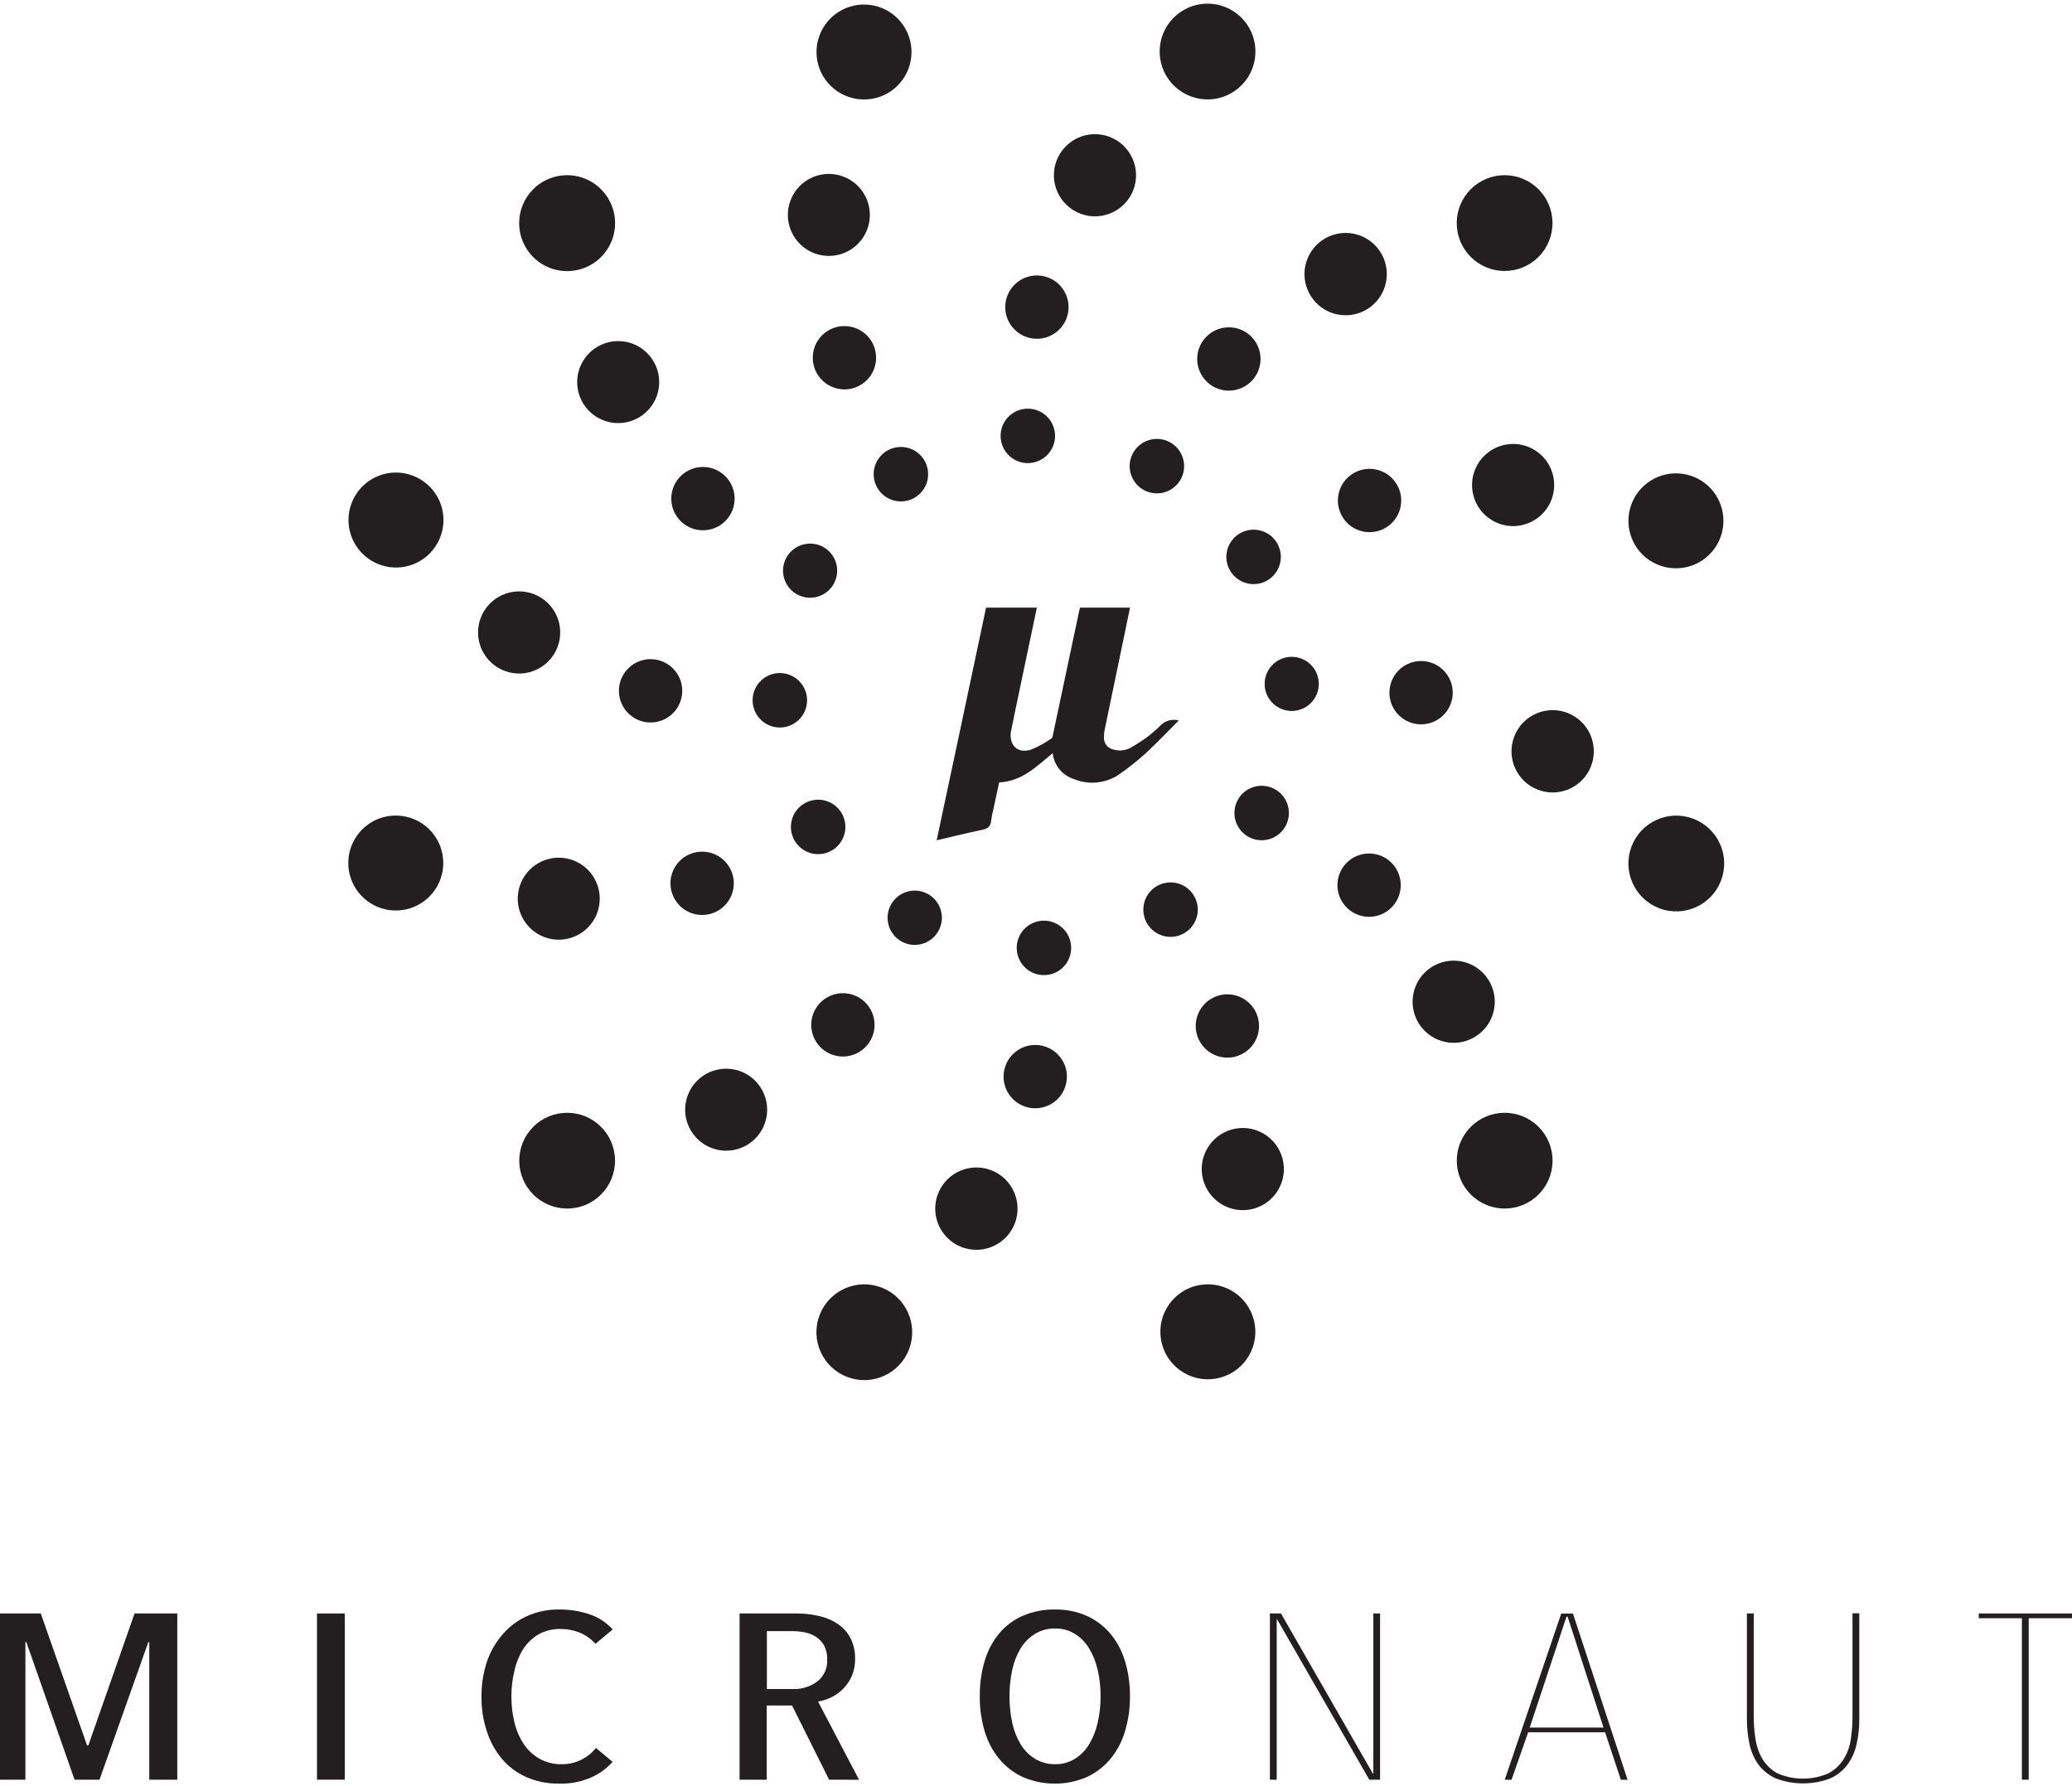 <?xml version="1.0" encoding="UTF-8"?>
<svg width="500px" height="431px" viewBox="0 0 500 431" version="1.1" xmlns="http://www.w3.org/2000/svg" xmlns:xlink="http://www.w3.org/1999/xlink">
    <!-- Generator: Sketch 50.2 (55047) - http://www.bohemiancoding.com/sketch -->
    <title>micronaut</title>
    <desc>Created with Sketch.</desc>
    <defs></defs>
    <g id="Page-1" stroke="none" stroke-width="1" fill="none" fill-rule="evenodd">
        <g id="micronaut" fill="#231F20">
            <polygon id="Path_233" fill-rule="nonzero" points="36.023 429.474 36.023 396.274 35.794 396.274 24.009 429.474 17.992 429.474 6.36 396.274 6.131 396.274 6.131 429.474 0 429.474 0 389.364 9.837 389.364 21.01 421.204 21.316 421.204 32.47 389.364 42.784 389.364 42.784 429.474"></polygon>
            <polygon id="Path_234" fill-rule="nonzero" points="76.496 429.474 76.496 389.364 83.196 389.364 83.196 429.474"></polygon>
            <path d="M142.525,428.978 C140.116,430.017 137.507,430.512 134.885,430.43 C132.173,430.468 129.484,429.927 126.997,428.845 C124.728,427.83 122.712,426.323 121.097,424.433 C119.471,422.465 118.238,420.201 117.468,417.767 C116.588,415.073 116.156,412.254 116.188,409.42 C116.164,406.573 116.603,403.741 117.488,401.035 C118.313,398.59 119.611,396.331 121.308,394.388 C122.922,392.509 124.931,391.008 127.191,389.995 C129.635,388.903 132.289,388.362 134.965,388.41 C137.472,388.382 139.966,388.783 142.338,389.594 C144.458,390.312 146.358,391.562 147.858,393.223 L143.694,396.68 C142.639,395.507 141.333,394.586 139.874,393.987 C138.406,393.394 136.835,393.095 135.252,393.108 C133.404,393.063 131.578,393.512 129.961,394.408 C128.478,395.28 127.217,396.483 126.275,397.922 C125.28,399.514 124.563,401.265 124.155,403.098 C123.648,405.167 123.398,407.29 123.41,409.42 C123.396,411.539 123.647,413.651 124.155,415.708 C124.598,417.549 125.354,419.299 126.39,420.884 C127.364,422.354 128.673,423.572 130.21,424.437 C131.841,425.331 133.679,425.78 135.539,425.737 C137.233,425.77 138.908,425.376 140.41,424.591 C141.73,423.924 142.89,422.979 143.81,421.821 L147.821,425.163 C146.369,426.82 144.56,428.127 142.53,428.983 L142.525,428.978 Z" id="Path_235" fill-rule="nonzero"></path>
            <path d="M200.072,429.474 L191.133,411.574 L185.021,411.574 L185.021,429.474 L178.47,429.474 L178.47,389.364 L192.13,389.364 C193.981,389.356 195.826,389.561 197.63,389.975 C199.246,390.319 200.783,390.967 202.157,391.885 C203.441,392.748 204.491,393.916 205.213,395.285 C205.998,396.84 206.385,398.566 206.34,400.308 C206.371,401.772 206.084,403.225 205.5,404.567 C204.988,405.718 204.262,406.762 203.361,407.642 C202.514,408.474 201.534,409.159 200.461,409.667 C199.491,410.124 198.463,410.445 197.405,410.622 L207.299,429.493 L200.072,429.474 Z M199.614,400.499 C199.667,399.334 199.417,398.176 198.888,397.137 C198.422,396.299 197.768,395.581 196.978,395.037 C196.142,394.492 195.208,394.115 194.228,393.929 C193.197,393.723 192.148,393.621 191.096,393.623 L185.06,393.623 L185.06,407.604 L191.248,407.604 C193.44,407.698 195.595,407.022 197.341,405.694 C198.881,404.419 199.724,402.49 199.614,400.494 L199.614,400.499 Z" id="Path_236" fill-rule="nonzero"></path>
            <path d="M272.672,409.362 C272.702,412.268 272.284,415.16 271.43,417.938 C270.7,420.372 269.485,422.633 267.858,424.585 C266.288,426.427 264.332,427.901 262.128,428.902 C257.278,430.939 251.813,430.939 246.963,428.902 C244.757,427.906 242.799,426.431 241.233,424.585 C239.606,422.633 238.391,420.372 237.661,417.938 C236.814,415.159 236.402,412.267 236.439,409.362 C236.4,406.46 236.799,403.569 237.623,400.786 C238.333,398.361 239.529,396.106 241.137,394.158 C242.689,392.311 244.651,390.853 246.867,389.899 C249.283,388.88 251.885,388.373 254.507,388.409 C257.131,388.353 259.736,388.861 262.147,389.899 C264.348,390.879 266.304,392.333 267.877,394.158 C269.504,396.103 270.719,398.358 271.449,400.786 C272.296,403.565 272.709,406.457 272.672,409.362 Z M265.586,409.362 C265.602,407.208 265.365,405.06 264.879,402.962 C264.471,401.123 263.768,399.362 262.797,397.748 C261.94,396.335 260.762,395.144 259.359,394.272 C257.942,393.401 256.304,392.956 254.641,392.992 C252.935,392.951 251.253,393.395 249.79,394.272 C248.375,395.142 247.184,396.333 246.314,397.748 C245.347,399.36 244.657,401.122 244.27,402.962 C243.378,407.182 243.378,411.542 244.27,415.762 C244.657,417.602 245.347,419.364 246.314,420.976 C247.184,422.391 248.375,423.582 249.79,424.452 C251.253,425.329 252.935,425.773 254.641,425.732 C256.304,425.768 257.942,425.323 259.359,424.452 C260.763,423.58 261.94,422.389 262.797,420.976 C263.768,419.362 264.472,417.601 264.879,415.762 C265.364,413.664 265.601,411.516 265.586,409.362 Z" id="Path_237" fill-rule="nonzero"></path>
            <polygon id="Path_238" fill-rule="nonzero" points="330.431 429.474 308.218 390.835 308.084 390.835 308.084 429.474 306.441 429.474 306.441 389.364 309.115 389.364 331.252 427.946 331.405 427.946 331.405 389.364 333.029 389.364 333.029 429.474"></polygon>
            <path d="M387.329,418.034 L368.764,418.034 L364.753,429.494 L363.11,429.494 L376.747,389.384 L379.574,389.384 L392.753,429.494 L391.13,429.494 L387.329,418.034 Z M369.146,416.888 L386.946,416.888 L378.294,390.148 L378.008,390.148 L369.146,416.888 Z" id="Path_239" fill-rule="nonzero"></path>
            <path d="M448.01,420.936 C447.624,422.731 446.863,424.423 445.775,425.902 C444.69,427.334 443.256,428.465 441.611,429.187 C437.406,430.767 432.771,430.767 428.566,429.187 C426.919,428.46 425.48,427.33 424.383,425.902 C423.314,424.417 422.565,422.726 422.183,420.936 C421.752,418.921 421.541,416.865 421.553,414.805 L421.553,389.364 L423.196,389.364 L423.196,414.194 C423.193,416.004 423.333,417.811 423.616,419.599 C423.856,421.307 424.42,422.954 425.278,424.45 C426.15,425.909 427.397,427.109 428.888,427.926 C432.832,429.657 437.321,429.657 441.265,427.926 C442.756,427.112 444.012,425.928 444.913,424.488 C445.812,423.019 446.397,421.381 446.632,419.675 C446.902,417.847 447.035,416.002 447.032,414.155 L447.032,389.326 L448.675,389.326 L448.675,414.767 C448.697,416.843 448.473,418.913 448.007,420.936 L448.01,420.936 Z" id="Path_240" fill-rule="nonzero"></path>
            <polygon id="Path_241" fill-rule="nonzero" points="489.552 390.51 489.552 429.474 487.91 429.474 487.91 390.51 477.5 390.51 477.5 389.364 500 389.364 500 390.51"></polygon>
            <path d="M310.051,171.357 C313.062,172.147 316.212,170.701 317.578,167.904 C318.943,165.106 318.145,161.734 315.67,159.846 C313.195,157.957 309.731,158.078 307.394,160.134 C305.056,162.189 304.494,165.609 306.051,168.305 C306.927,169.813 308.366,170.911 310.051,171.357 Z" id="Path_242" fill-rule="nonzero"></path>
            <path d="M304.206,140.739 C306.774,140.053 308.676,137.886 309.023,135.251 C309.371,132.616 308.096,130.03 305.794,128.702 C303.492,127.373 300.615,127.562 298.507,129.182 C296.399,130.801 295.475,133.531 296.165,136.098 C297.106,139.598 300.704,141.675 304.206,140.739 Z" id="Path_243" fill-rule="nonzero"></path>
            <path d="M274.525,107.849 C272.312,110.067 271.972,113.539 273.715,116.143 C275.457,118.748 278.796,119.759 281.691,118.56 C284.585,117.36 286.23,114.283 285.619,111.21 C285.009,108.137 282.313,105.922 279.18,105.92 C277.434,105.919 275.759,106.613 274.525,107.849 Z" id="Path_244" fill-rule="nonzero"></path>
            <path d="M249.713,98.839 C246.209,97.91 242.615,99.995 241.681,103.497 C240.747,107 242.827,110.597 246.328,111.536 C249.83,112.474 253.43,110.399 254.373,106.899 C254.828,105.212 254.592,103.414 253.717,101.901 C252.843,100.389 251.402,99.287 249.713,98.839 Z" id="Path_245" fill-rule="nonzero"></path>
            <path d="M219.096,120.78 C221.664,120.094 223.566,117.927 223.913,115.292 C224.261,112.657 222.986,110.071 220.684,108.743 C218.382,107.414 215.505,107.603 213.397,109.223 C211.289,110.842 210.365,113.572 211.055,116.139 C211.996,119.639 215.594,121.716 219.096,120.78 Z" id="Path_246" fill-rule="nonzero"></path>
            <path d="M190.847,133.118 C188.656,135.33 188.332,138.781 190.071,141.363 C191.81,143.945 195.13,144.941 198.003,143.743 C200.877,142.544 202.505,139.484 201.893,136.431 C201.282,133.379 198.601,131.182 195.488,131.182 C193.745,131.186 192.076,131.883 190.847,133.118 Z" id="Path_247" fill-rule="nonzero"></path>
            <path d="M189.892,162.647 C187.325,161.957 184.595,162.881 182.976,164.989 C181.356,167.097 181.167,169.974 182.496,172.276 C183.824,174.578 186.41,175.853 189.045,175.505 C191.68,175.158 193.847,173.256 194.533,170.688 C195.469,167.186 193.392,163.588 189.892,162.647 Z" id="Path_248" fill-rule="nonzero"></path>
            <path d="M195.734,193.207 C193.166,193.893 191.264,196.06 190.917,198.695 C190.569,201.33 191.844,203.916 194.146,205.244 C196.448,206.573 199.325,206.384 201.433,204.764 C203.541,203.145 204.465,200.415 203.775,197.848 C202.834,194.348 199.236,192.271 195.734,193.207 Z" id="Path_249" fill-rule="nonzero"></path>
            <path d="M225.38,226.097 C227.585,223.883 227.92,220.421 226.18,217.826 C224.44,215.231 221.11,214.226 218.225,215.424 C215.34,216.623 213.703,219.692 214.314,222.756 C214.925,225.819 217.615,228.025 220.739,228.025 C222.48,228.023 224.15,227.329 225.38,226.097 Z" id="Path_250" fill-rule="nonzero"></path>
            <path d="M250.21,235.093 C252.777,235.783 255.507,234.859 257.126,232.751 C258.746,230.643 258.935,227.766 257.606,225.464 C256.278,223.162 253.692,221.887 251.057,222.235 C248.422,222.582 246.255,224.484 245.569,227.052 C244.633,230.554 246.71,234.152 250.21,235.093 Z" id="Path_251" fill-rule="nonzero"></path>
            <path d="M280.77,213.166 C278.201,213.855 276.301,216.024 275.957,218.661 C275.612,221.298 276.891,223.883 279.197,225.208 C281.503,226.533 284.38,226.338 286.485,224.713 C288.591,223.088 289.509,220.354 288.811,217.788 C287.861,214.295 284.266,212.229 280.77,213.166 Z" id="Path_252" fill-rule="nonzero"></path>
            <path d="M309.096,200.847 C310.977,198.969 311.542,196.142 310.526,193.686 C309.509,191.229 307.113,189.627 304.454,189.627 C301.796,189.627 299.4,191.229 298.383,193.686 C297.367,196.142 297.932,198.969 299.813,200.847 C302.378,203.407 306.531,203.407 309.096,200.847 Z" id="Path_253" fill-rule="nonzero"></path>
            <path d="M344.851,159.763 C341.328,158.846 337.648,160.542 336.056,163.816 C334.464,167.089 335.403,171.031 338.299,173.236 C341.196,175.441 345.245,175.296 347.977,172.89 C350.708,170.483 351.363,166.484 349.541,163.333 C348.518,161.564 346.829,160.278 344.851,159.763 Z" id="Path_254" fill-rule="nonzero"></path>
            <path d="M332.512,128.153 C336.022,127.189 338.365,123.883 338.111,120.252 C337.857,116.621 335.076,113.673 331.465,113.208 C327.855,112.743 324.418,114.89 323.252,118.338 C322.086,121.786 323.515,125.578 326.666,127.4 C328.435,128.423 330.541,128.694 332.512,128.153 Z" id="Path_255" fill-rule="nonzero"></path>
            <path d="M291.18,92.073 C293.773,94.627 297.807,94.997 300.822,92.958 C303.836,90.919 304.994,87.037 303.588,83.679 C302.183,80.322 298.605,78.423 295.037,79.139 C291.469,79.856 288.901,82.99 288.901,86.629 C288.901,88.676 289.722,90.637 291.18,92.073 Z" id="Path_256" fill-rule="nonzero"></path>
            <path d="M248.3,81.51 C251.822,82.423 255.5,80.725 257.09,77.452 C258.679,74.179 257.74,70.239 254.844,68.035 C251.949,65.831 247.901,65.975 245.169,68.38 C242.438,70.784 241.781,74.781 243.6,77.933 C244.624,79.707 246.317,80.996 248.3,81.51 Z" id="Path_257" fill-rule="nonzero"></path>
            <path d="M201.715,78.97 C198.208,79.952 195.882,83.272 196.157,86.903 C196.431,90.534 199.23,93.467 202.845,93.91 C206.459,94.354 209.884,92.184 211.028,88.727 C212.172,85.27 210.717,81.486 207.552,79.686 C205.78,78.678 203.678,78.42 201.715,78.97 Z" id="Path_258" fill-rule="nonzero"></path>
            <path d="M164.26,125.765 C166.85,128.324 170.885,128.7 173.903,126.664 C176.921,124.628 178.083,120.745 176.68,117.386 C175.276,114.026 171.698,112.124 168.128,112.84 C164.558,113.555 161.99,116.69 161.99,120.331 C161.99,122.373 162.808,124.33 164.26,125.765 Z" id="Path_259" fill-rule="nonzero"></path>
            <path d="M155.073,174.107 C158.595,175.02 162.273,173.322 163.863,170.049 C165.452,166.776 164.513,162.836 161.617,160.632 C158.722,158.428 154.674,158.572 151.942,160.977 C149.211,163.381 148.554,167.378 150.373,170.53 C151.397,172.304 153.09,173.593 155.073,174.107 Z" id="Path_260" fill-rule="nonzero"></path>
            <path d="M167.411,205.794 C163.901,206.758 161.558,210.064 161.812,213.695 C162.066,217.326 164.847,220.274 168.458,220.739 C172.068,221.204 175.505,219.057 176.671,215.609 C177.837,212.161 176.408,208.369 173.257,206.547 C171.488,205.524 169.382,205.253 167.411,205.794 Z" id="Path_261" fill-rule="nonzero"></path>
            <path d="M208.763,241.875 C206.17,239.321 202.136,238.951 199.121,240.99 C196.107,243.029 194.949,246.912 196.355,250.269 C197.76,253.626 201.339,255.525 204.907,254.809 C208.475,254.092 211.042,250.957 211.042,247.318 C211.042,245.272 210.221,243.311 208.763,241.875 Z" id="Path_262" fill-rule="nonzero"></path>
            <path d="M251.739,252.417 C248.216,251.5 244.536,253.196 242.944,256.47 C241.352,259.743 242.291,263.685 245.187,265.89 C248.084,268.095 252.133,267.95 254.865,265.544 C257.596,263.137 258.251,259.138 256.429,255.987 C255.406,254.218 253.717,252.932 251.739,252.417 Z" id="Path_263" fill-rule="nonzero"></path>
            <path d="M298.209,254.957 C301.719,253.991 304.06,250.682 303.803,247.051 C303.545,243.419 300.761,240.474 297.15,240.012 C293.538,239.551 290.103,241.702 288.941,245.153 C287.779,248.603 289.213,252.394 292.368,254.211 C294.137,255.23 296.241,255.499 298.209,254.957 Z" id="Path_264" fill-rule="nonzero"></path>
            <path d="M335.74,208.163 C333.147,205.609 329.113,205.239 326.098,207.278 C323.084,209.317 321.926,213.2 323.332,216.557 C324.737,219.914 328.316,221.813 331.884,221.097 C335.452,220.38 338.019,217.245 338.019,213.606 C338.019,211.56 337.198,209.599 335.74,208.163 Z" id="Path_265" fill-rule="nonzero"></path>
            <path d="M372.088,190.896 C375.969,191.943 380.098,190.547 382.549,187.361 C384.999,184.174 385.286,179.824 383.277,176.343 C381.268,172.861 377.358,170.934 373.373,171.46 C369.388,171.987 366.114,174.864 365.078,178.748 C363.668,184.037 366.803,189.47 372.088,190.896 Z" id="Path_266" fill-rule="nonzero"></path>
            <path d="M374.704,114.458 C373.275,109.177 367.838,106.053 362.556,107.476 C357.274,108.9 354.143,114.333 355.561,119.617 C356.979,124.901 362.409,128.037 367.694,126.625 C370.239,125.945 372.409,124.28 373.725,121.997 C375.04,119.714 375.392,117.001 374.704,114.458 Z" id="Path_267" fill-rule="nonzero"></path>
            <path d="M331.748,59.126 C328.908,56.283 324.636,55.432 320.923,56.969 C317.21,58.505 314.79,62.127 314.79,66.145 C314.79,70.164 317.21,73.786 320.923,75.322 C324.636,76.859 328.908,76.008 331.748,73.165 C335.622,69.287 335.622,63.004 331.748,59.126 Z" id="Path_268" fill-rule="nonzero"></path>
            <path d="M261.667,51.867 C266.954,53.282 272.388,50.145 273.806,44.858 C275.223,39.571 272.086,34.136 266.8,32.717 C261.513,31.298 256.077,34.433 254.657,39.719 C253.974,42.26 254.33,44.967 255.644,47.246 C256.959,49.524 259.126,51.187 261.667,51.867 Z" id="Path_269" fill-rule="nonzero"></path>
            <path d="M202.594,61.417 C207.148,60.187 210.2,55.912 209.885,51.205 C209.571,46.499 205.977,42.669 201.3,42.055 C196.622,41.442 192.163,44.216 190.645,48.683 C189.128,53.15 190.975,58.066 195.058,60.429 C197.339,61.747 200.051,62.102 202.594,61.417 Z" id="Path_270" fill-rule="nonzero"></path>
            <path d="M156.161,85.197 C152.818,81.867 147.589,81.362 143.67,83.989 C139.751,86.616 138.232,91.645 140.042,96.003 C141.852,100.36 146.487,102.833 151.114,101.91 C155.741,100.987 159.073,96.925 159.073,92.207 C159.071,89.577 158.023,87.055 156.161,85.197 Z" id="Path_271" fill-rule="nonzero"></path>
            <path d="M127.837,143.049 C122.55,141.634 117.116,144.771 115.698,150.058 C114.281,155.345 117.418,160.78 122.704,162.199 C127.991,163.618 133.427,160.483 134.847,155.197 C135.53,152.656 135.174,149.949 133.86,147.67 C132.545,145.392 130.378,143.729 127.837,143.049 Z" id="Path_272" fill-rule="nonzero"></path>
            <path d="M132.249,207.322 C127.695,208.555 124.644,212.831 124.962,217.539 C125.28,222.246 128.877,226.074 133.556,226.684 C138.234,227.293 142.692,224.514 144.205,220.046 C145.718,215.577 143.865,210.661 139.779,208.303 C137.499,206.989 134.79,206.637 132.249,207.322 Z" id="Path_273" fill-rule="nonzero"></path>
            <path d="M182.214,260.783 C178.871,257.453 173.642,256.948 169.723,259.575 C165.804,262.202 164.285,267.231 166.095,271.589 C167.905,275.946 172.54,278.419 177.167,277.496 C181.794,276.573 185.126,272.511 185.126,267.793 C185.124,265.163 184.076,262.641 182.214,260.783 Z" id="Path_274" fill-rule="nonzero"></path>
            <path d="M238.197,282.08 C234.317,281.036 230.191,282.431 227.742,285.616 C225.293,288.801 225.003,293.148 227.009,296.629 C229.015,300.11 232.92,302.04 236.904,301.519 C240.888,300.997 244.165,298.127 245.207,294.247 C246.629,288.952 243.492,283.505 238.197,282.08 Z" id="Path_275" fill-rule="nonzero"></path>
            <path d="M297.33,272.546 C292.044,273.966 288.909,279.402 290.328,284.689 C291.747,289.975 297.182,293.112 302.469,291.695 C307.756,290.277 310.893,284.843 309.478,279.556 C308.798,277.015 307.135,274.848 304.857,273.533 C302.578,272.219 299.871,271.863 297.33,272.546 Z" id="Path_276" fill-rule="nonzero"></path>
            <path d="M357.801,248.75 C360.636,245.915 361.484,241.651 359.95,237.947 C358.416,234.243 354.801,231.827 350.791,231.827 C346.782,231.827 343.167,234.243 341.633,237.947 C340.099,241.651 340.947,245.915 343.782,248.75 C347.653,252.621 353.93,252.621 357.801,248.75 Z" id="Path_277" fill-rule="nonzero"></path>
            <path d="M407.499,197.218 C401.334,195.568 394.999,199.228 393.349,205.393 C391.698,211.558 395.358,217.893 401.522,219.544 C407.687,221.195 414.023,217.536 415.674,211.371 C416.467,208.41 416.051,205.255 414.518,202.601 C412.985,199.947 410.46,198.01 407.499,197.218 Z" id="Path_278" fill-rule="nonzero"></path>
            <path d="M407.499,136.729 C412.756,135.265 416.252,130.297 415.855,124.855 C415.457,119.412 411.277,115.004 405.863,114.32 C400.449,113.635 395.303,116.863 393.563,122.035 C391.823,127.208 393.972,132.889 398.699,135.616 C401.367,137.143 404.534,137.543 407.499,136.729 Z" id="Path_279" fill-rule="nonzero"></path>
            <path d="M354.916,62.009 C359.43,66.518 366.744,66.515 371.254,62.003 C375.765,57.491 375.765,50.177 371.254,45.665 C366.744,41.153 359.43,41.15 354.916,45.659 C352.746,47.826 351.527,50.767 351.527,53.834 C351.527,56.901 352.746,59.842 354.916,62.009 Z" id="Path_280" fill-rule="nonzero"></path>
            <path d="M288.41,23.599 C294.574,25.248 300.908,21.588 302.558,15.424 C304.208,9.26 300.549,2.926 294.385,1.275 C288.222,-0.376 281.886,3.282 280.235,9.446 C279.442,12.407 279.858,15.562 281.391,18.216 C282.924,20.87 285.449,22.807 288.41,23.599 Z" id="Path_281" fill-rule="nonzero"></path>
            <path d="M211.552,23.599 C216.812,22.144 220.317,17.182 219.928,11.738 C219.54,6.294 215.366,1.879 209.952,1.186 C204.538,0.494 199.387,3.715 197.64,8.886 C195.893,14.056 198.035,19.742 202.76,22.474 C205.425,24.001 208.587,24.404 211.55,23.595 L211.552,23.599 Z" id="Path_282" fill-rule="nonzero"></path>
            <path d="M128.658,62.028 C131.966,65.344 136.947,66.34 141.276,64.55 C145.604,62.76 148.428,58.537 148.428,53.853 C148.428,49.169 145.604,44.946 141.276,43.156 C136.947,41.366 131.966,42.362 128.658,45.678 C124.151,50.196 124.151,57.51 128.658,62.028 Z" id="Path_283" fill-rule="nonzero"></path>
            <path d="M98.422,114.4 C93.138,113.033 87.623,115.583 85.241,120.494 C82.859,125.405 84.272,131.314 88.617,134.618 C92.962,137.921 99.033,137.702 103.129,134.093 C107.224,130.485 108.206,124.489 105.476,119.763 C103.931,117.109 101.393,115.179 98.422,114.4 Z" id="Path_284" fill-rule="nonzero"></path>
            <path d="M92.444,197.22 C87.184,198.679 83.683,203.645 84.077,209.09 C84.47,214.534 88.65,218.945 94.065,219.632 C99.48,220.319 104.628,217.091 106.369,211.917 C108.109,206.743 105.959,201.06 101.229,198.334 C98.565,196.811 95.404,196.41 92.444,197.22 Z" id="Path_285" fill-rule="nonzero"></path>
            <path d="M145.027,271.919 C140.513,267.409 133.198,267.411 128.687,271.924 C124.176,276.437 124.176,283.751 128.687,288.264 C133.198,292.777 140.513,292.779 145.027,288.269 C147.196,286.102 148.415,283.161 148.415,280.094 C148.415,277.027 147.196,274.086 145.027,271.919 Z" id="Path_286" fill-rule="nonzero"></path>
            <path d="M211.552,310.329 C205.389,308.683 199.058,312.341 197.407,318.502 C195.756,324.664 199.41,330.998 205.57,332.653 C211.73,334.309 218.067,330.66 219.727,324.501 C220.526,321.537 220.113,318.378 218.579,315.719 C217.046,313.061 214.517,311.121 211.552,310.329 Z" id="Path_287" fill-rule="nonzero"></path>
            <path d="M288.408,310.348 C282.332,312.033 278.758,318.31 280.411,324.395 C282.064,330.48 288.323,334.087 294.416,332.466 C300.51,330.845 304.15,324.606 302.561,318.504 C301.787,315.532 299.853,312.995 297.193,311.462 C294.532,309.929 291.367,309.527 288.408,310.348 Z" id="Path_288" fill-rule="nonzero"></path>
            <path d="M371.266,271.919 C366.752,267.41 359.438,267.413 354.928,271.925 C350.417,276.437 350.417,283.751 354.928,288.263 C359.438,292.775 366.752,292.778 371.266,288.269 C373.435,286.102 374.654,283.161 374.654,280.094 C374.654,277.027 373.435,274.086 371.266,271.919 Z" id="Path_289" fill-rule="nonzero"></path>
            <path d="M284.456,173.859 C281.725,176.571 279.223,179.245 276.549,181.709 C274.497,183.571 272.328,185.3 270.055,186.885 C266.856,189.051 262.787,189.481 259.206,188.031 C256.379,187.161 254.343,184.689 254.03,181.747 C250.21,184.898 246.619,188.566 241.099,188.814 C240.66,190.896 240.199,193.035 239.743,195.174 C239.486,196.115 239.295,197.072 239.17,198.039 C239.07,199.395 238.406,199.949 237.07,200.239 C233.747,200.908 226.546,202.665 226.03,202.779 C230.041,183.984 234.013,165.273 237.948,146.644 L250.21,146.644 C249.561,149.681 243.945,176.402 243.91,176.765 C243.585,179.974 245.61,181.865 248.723,180.929 C250.485,180.222 252.158,179.312 253.708,178.217 C253.956,178.083 254.033,177.587 254.108,177.243 C256.222,167.286 258.329,157.335 260.43,147.39 C260.471,147.132 260.548,146.881 260.659,146.645 L272.689,146.645 C272.04,149.72 267.952,169.393 266.539,176.25 C266.427,176.797 266.382,177.355 266.405,177.912 C266.307,179.368 267.333,180.658 268.773,180.892 C270.121,181.286 271.571,181.129 272.803,180.453 C274.121,179.71 275.396,178.893 276.623,178.008 C277.917,177.051 279.136,175.998 280.271,174.857 C281.404,173.833 282.982,173.459 284.454,173.864 L284.456,173.859 Z" id="Path_290"></path>
        </g>
    </g>
</svg>